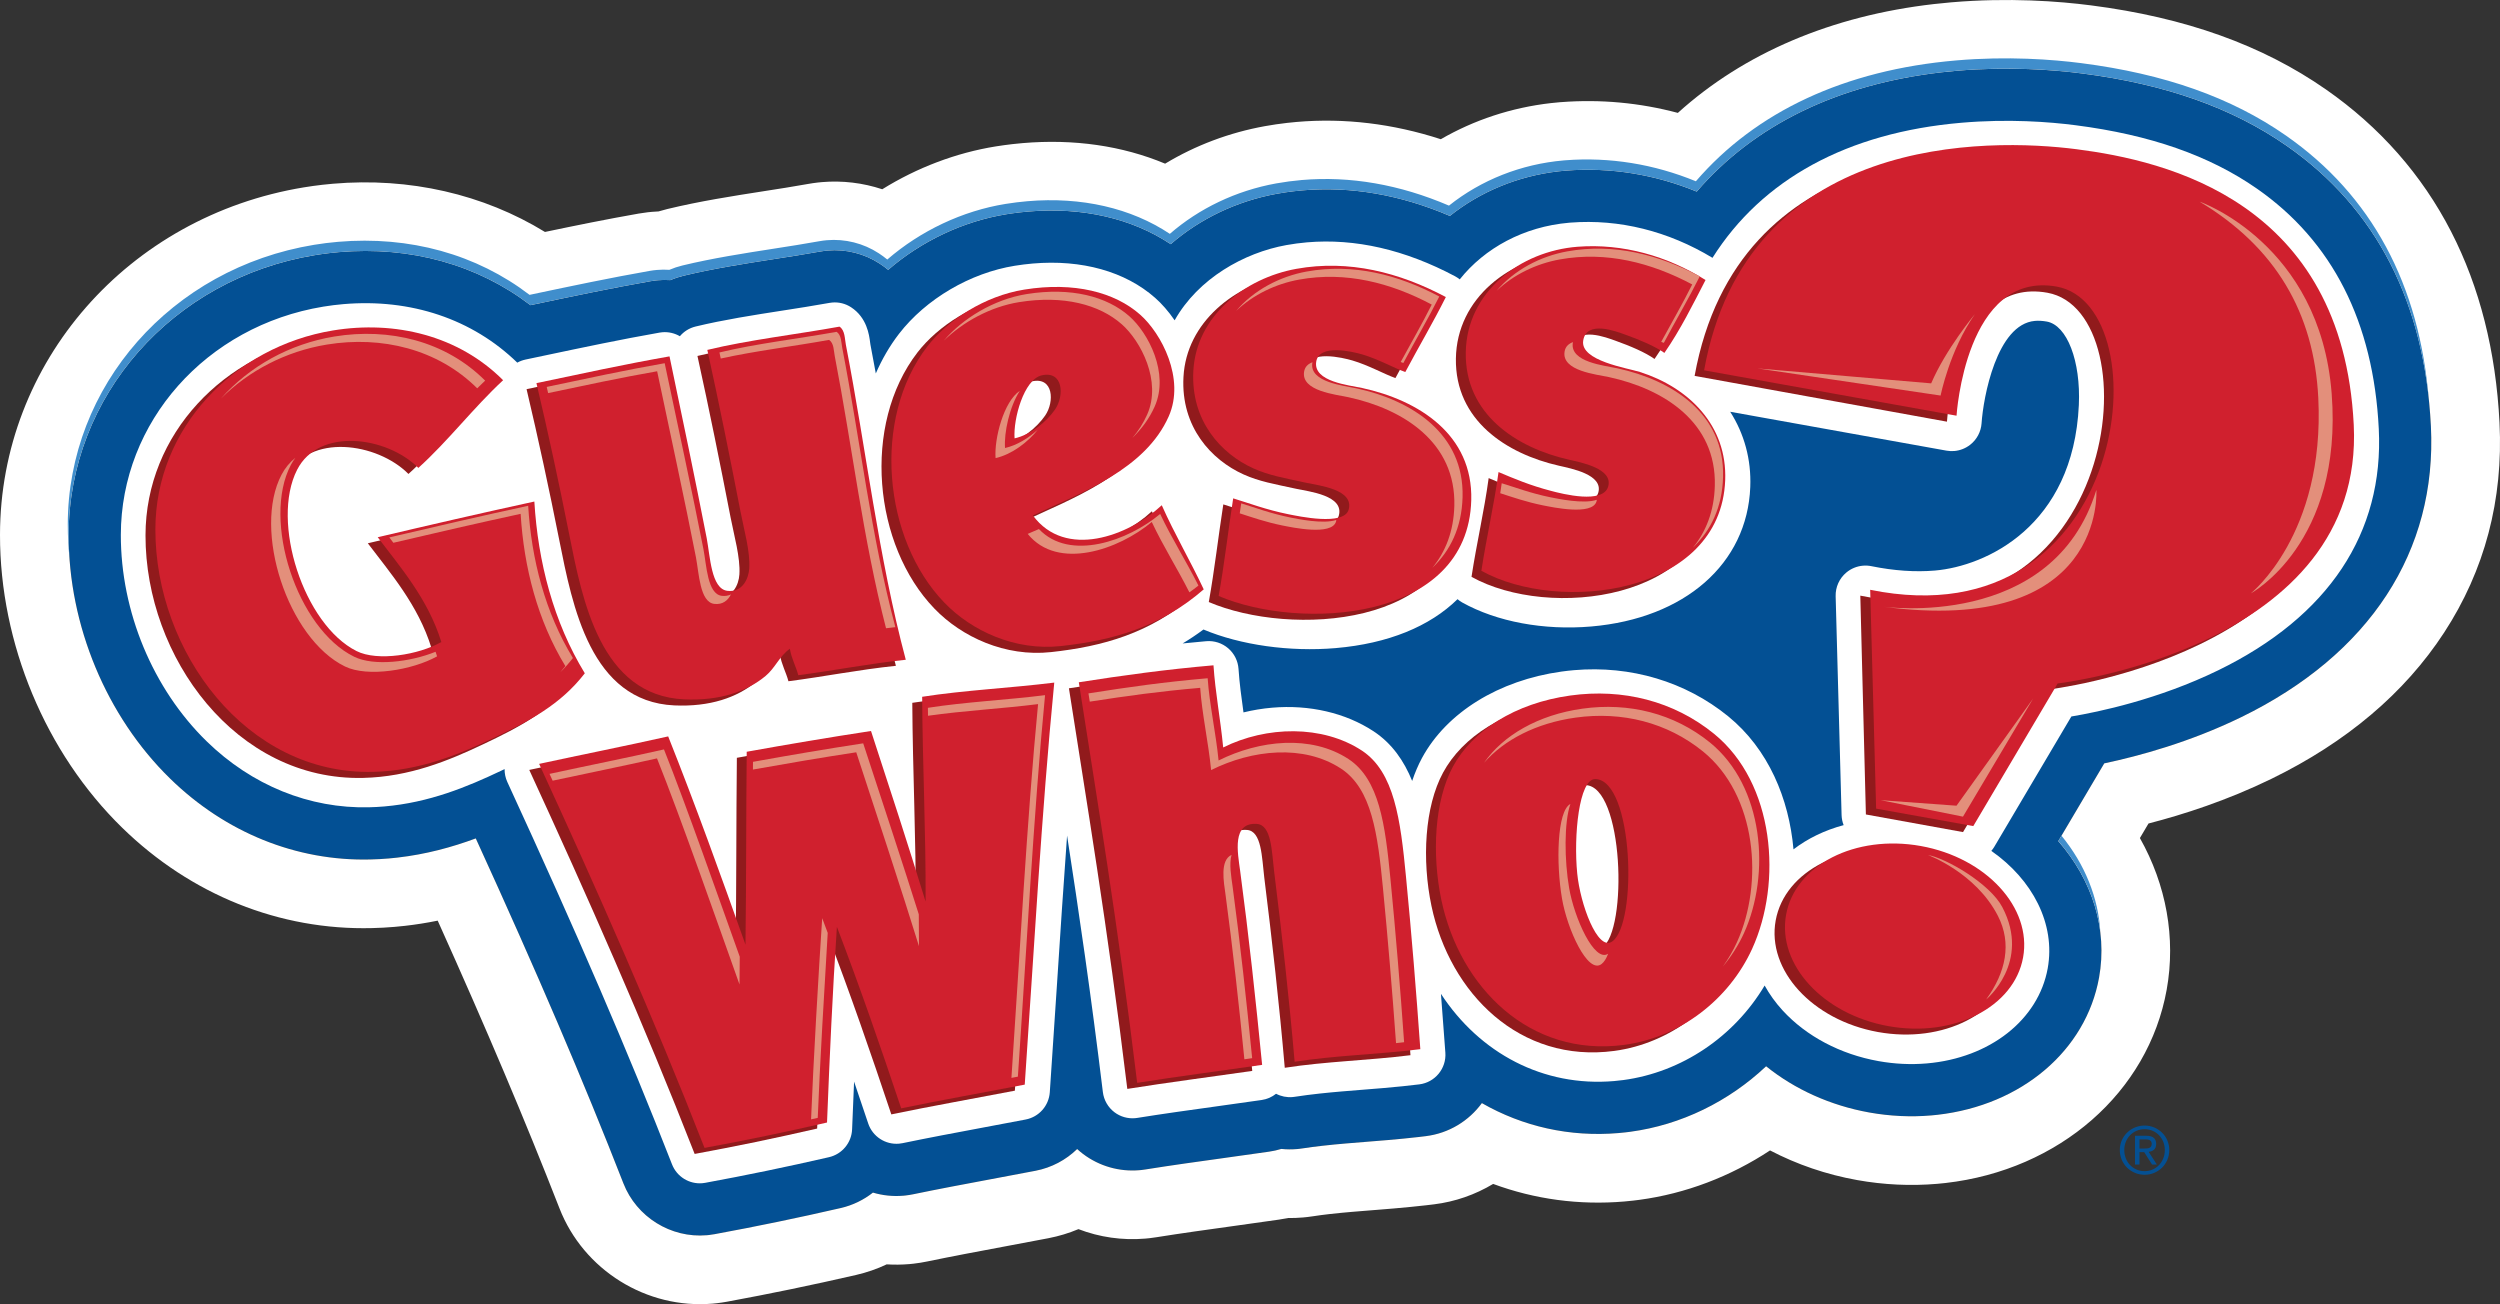 <?xml version="1.0" encoding="utf-8"?>
<!-- Generator: Adobe Illustrator 16.0.0, SVG Export Plug-In . SVG Version: 6.00 Build 0)  -->
<!DOCTYPE svg PUBLIC "-//W3C//DTD SVG 1.1//EN" "http://www.w3.org/Graphics/SVG/1.1/DTD/svg11.dtd">
<svg version="1.1" id="Layer_1" xmlns="http://www.w3.org/2000/svg" xmlns:xlink="http://www.w3.org/1999/xlink" x="0px" y="0px"
	 width="1000px" height="521.669px" viewBox="0 0 1000 521.669" enable-background="new 0 0 1000 521.669" xml:space="preserve">
<rect x="0" y="0" width="1000" height="521.669" fill="#333333" stroke="none"/>
<g>
	<path fill-rule="evenodd" clip-rule="evenodd" fill="#035094" d="M282.723,494.085c-14.393,1.237-28.117-7.301-33.361-20.764
		c-15.996-40.99-34.398-84.005-59.047-137.962c-10.447,3.865-21.896,6.913-34.835,8.023c-2.41,0.209-4.868,0.344-7.311,0.399
		c-29.511,0.747-57.976-10.737-80.104-32.34c-25.465-24.854-40.64-61.298-40.601-97.494c0.05-55.446,41.478-102.507,98.51-111.901
		c3.161-0.517,6.377-0.919,9.559-1.193c28.722-2.471,55.493,5.02,76.65,21.214l1.62-0.343c15.096-3.189,30.692-6.486,46.441-9.249
		c0.962-0.168,1.924-0.292,2.885-0.376c1.662-0.143,3.33-0.156,4.973-0.05c1.683-0.719,3.426-1.299,5.235-1.736
		c11.994-2.901,24.441-4.837,36.474-6.712c6.097-0.948,12.402-1.93,18.27-2.988c0.953-0.178,1.988-0.317,3.023-0.407
		c7.273-0.626,14.646,1.233,20.759,5.226c1.196,0.779,2.329,1.619,3.402,2.506c13.266-11.47,30.058-19.476,47.385-22.259
		c2.892-0.461,5.808-0.823,8.657-1.067c21.651-1.862,41.524,2.747,56.984,13.053c11.638-10.118,26.437-17.267,42.545-20.177
		c3.381-0.605,6.806-1.063,10.191-1.35c19.411-1.67,39.176,1.772,58.924,10.234c12.781-10.208,28.817-16.613,45.931-18.086
		l0.633-0.051c17.711-1.359,35.441,1.524,52.186,8.402c24.062-27.915,59.647-44.521,104.086-48.336
		c20.68-1.778,38.685-0.389,50.132,1.088c33.227,4.279,59.98,13.745,81.785,28.943c35.781,24.934,55.185,62.668,57.668,112.149
		c2.498,49.984-24.464,91.319-75.926,116.404c-20.437,9.957-40.717,15.495-54.73,18.453l-18.397,31.106
		c13.657,15.597,19.788,35.283,16.324,54.551c-5.401,30.019-32.379,52.184-67.122,55.172c-8.204,0.704-16.565,0.302-24.849-1.184
		c-15.46-2.779-29.726-9.224-41.222-18.479c-14.955,14.108-34.027,23.482-54.352,26.203c-1.596,0.216-3.139,0.385-4.68,0.516
		c-19.514,1.676-38.334-2.624-54.661-11.985c-5.169,7.087-13.141,12.072-22.489,13.229c-4.521,0.559-9.355,1.056-15.194,1.56
		c-2.658,0.229-5.299,0.434-7.928,0.645l-0.704,0.056c-2.717,0.217-5.387,0.43-8.052,0.656c-4.846,0.417-11.203,1.016-17.403,1.975
		c-0.756,0.118-1.482,0.203-2.213,0.267c-2.083,0.179-4.175,0.16-6.233-0.056c-1.596,0.485-3.227,0.851-4.886,1.091
		c-5.805,0.843-11.647,1.654-17.478,2.463l-0.418,0.061c-10.479,1.453-21.307,2.955-31.594,4.595
		c-0.838,0.135-1.601,0.229-2.367,0.293c-8.076,0.694-16.083-1.613-22.559-6.487c-0.825-0.622-1.614-1.279-2.37-1.973
		c-4.474,4.354-10.203,7.45-16.655,8.691c-5.829,1.121-11.657,2.215-17.453,3.298c-11.044,2.07-21.375,4.006-31.502,6.106
		c-1.29,0.267-2.589,0.456-3.863,0.564c-4.227,0.365-8.354-0.088-12.213-1.238c-3.71,2.926-8.082,5.073-12.896,6.182
		c-16.853,3.883-33.824,7.4-50.438,10.45C284.785,493.857,283.75,493.996,282.723,494.085"/>
	<path fill="#FFFFFF" d="M132.074,101.202c1.154-0.133,2.31-0.249,3.458-0.349c28.722-2.467,55.493,5.021,76.65,21.215l1.622-0.342
		c15.093-3.189,30.693-6.484,46.438-9.25c0.656-0.113,1.31-0.208,1.962-0.285c0.307-0.035,0.614-0.063,0.92-0.09
		c1.664-0.144,3.329-0.158,4.975-0.053c1.683-0.716,3.426-1.295,5.235-1.732c11.994-2.902,24.441-4.838,36.474-6.717
		c6.097-0.945,12.402-1.928,18.27-2.989c0.671-0.124,1.38-0.229,2.102-0.311c0.306-0.038,0.613-0.066,0.919-0.094
		c7.278-0.625,14.648,1.232,20.761,5.228c1.198,0.779,2.329,1.616,3.402,2.506c13.266-11.472,30.061-19.475,47.385-22.259
		c1.813-0.29,3.634-0.54,5.444-0.746c1.078-0.124,2.149-0.231,3.213-0.322c21.651-1.862,41.524,2.744,56.984,13.053
		c11.641-10.12,26.437-17.267,42.545-20.176c2.353-0.424,4.725-0.772,7.09-1.043c1.038-0.119,2.073-0.222,3.102-0.31
		c19.411-1.668,39.176,1.771,58.924,10.234c12.162-9.713,27.276-15.986,43.463-17.838c0.819-0.091,1.644-0.173,2.468-0.244
		l0.635-0.055c17.709-1.359,35.441,1.525,52.182,8.404c22.96-26.635,56.41-42.974,98.03-47.73c2.001-0.229,4.02-0.432,6.06-0.608
		c20.681-1.775,38.683-0.387,50.13,1.09c33.226,4.28,59.983,13.745,81.785,28.943c35.781,24.934,55.185,62.666,57.668,112.15
		c2.501,49.982-24.461,91.318-75.924,116.404c-20.438,9.957-40.719,15.496-54.735,18.454l-18.395,31.105
		c13.657,15.597,19.788,35.28,16.324,54.549c-5.268,29.276-31.062,51.085-64.563,54.915c-0.849,0.098-1.699,0.182-2.561,0.256
		c-8.202,0.709-16.563,0.305-24.85-1.183c-15.454-2.778-29.721-9.221-41.221-18.479c-14.95,14.109-34.025,23.481-54.348,26.205
		c-0.645,0.087-1.282,0.166-1.911,0.236c-0.93,0.105-1.849,0.199-2.769,0.276c-19.516,1.676-38.333-2.619-54.663-11.982
		c-5.169,7.085-13.143,12.073-22.489,13.227c-0.962,0.118-1.938,0.236-2.938,0.35c-3.687,0.422-7.658,0.814-12.257,1.209
		c-2.656,0.23-5.299,0.437-7.928,0.646l-0.704,0.058c-2.717,0.217-5.387,0.427-8.05,0.656c-2.826,0.24-6.168,0.548-9.689,0.952
		c-2.521,0.286-5.13,0.623-7.716,1.022c-0.424,0.066-0.838,0.121-1.249,0.17c-0.321,0.037-0.643,0.068-0.961,0.095
		c-2.086,0.181-4.18,0.16-6.236-0.056c-1.596,0.484-3.227,0.854-4.886,1.091c-5.805,0.842-11.647,1.655-17.478,2.462l-0.418,0.061
		c-10.479,1.453-21.305,2.955-31.594,4.6c-0.514,0.081-0.998,0.148-1.475,0.201c-0.301,0.035-0.598,0.064-0.892,0.09
		c-8.076,0.693-16.083-1.61-22.559-6.486c-0.825-0.622-1.611-1.283-2.368-1.975c-4.477,4.353-10.205,7.45-16.657,8.692
		c-5.832,1.123-11.657,2.214-17.451,3.298c-11.046,2.067-21.378,4.006-31.505,6.105c-0.988,0.201-1.978,0.362-2.96,0.474
		c-0.302,0.034-0.606,0.064-0.905,0.093c-4.222,0.362-8.354-0.091-12.21-1.239c-3.712,2.925-8.082,5.071-12.896,6.182
		c-16.853,3.88-33.827,7.398-50.438,10.447c-0.762,0.141-1.506,0.251-2.244,0.334c-0.295,0.035-0.589,0.065-0.882,0.088
		c-14.393,1.238-28.117-7.3-33.361-20.761c-15.996-40.99-34.398-84.008-59.047-137.966c-9.515,3.522-19.86,6.363-31.403,7.683
		c-1.133,0.13-2.276,0.245-3.432,0.346c-2.408,0.205-4.868,0.34-7.311,0.396c-29.511,0.749-57.976-10.735-80.104-32.34
		c-25.465-24.852-40.64-61.296-40.601-97.49c0.05-55.447,41.48-102.511,98.507-111.903
		C127.992,101.717,130.035,101.436,132.074,101.202 M128.956,73.914c-2.478,0.285-4.978,0.63-7.428,1.033
		C51.163,86.534,0.062,144.981,0,213.925c-0.046,43.45,18.226,87.253,48.884,117.176c27.47,26.814,62.966,41.068,99.953,40.136
		c2.981-0.068,6.006-0.231,8.986-0.487c1.401-0.121,2.813-0.26,4.206-0.421c4.367-0.497,8.707-1.188,13.05-2.072
		c19.65,43.652,34.949,79.824,48.7,115.052c9.625,24.722,34.836,40.413,61.296,38.144c0.582-0.053,1.113-0.105,1.648-0.169
		c1.344-0.152,2.705-0.354,4.051-0.598c17.011-3.124,34.386-6.725,51.675-10.706c4.266-0.985,8.354-2.399,12.236-4.237
		c3.004,0.189,6.032,0.154,9.068-0.105c0.538-0.047,1.101-0.103,1.664-0.168c1.796-0.203,3.616-0.496,5.405-0.867
		c10.158-2.104,20.748-4.088,30.993-6.005c5.836-1.091,11.709-2.191,17.584-3.321c4.138-0.798,8.146-2.015,11.979-3.623
		c8.432,3.242,17.537,4.563,26.689,3.789c0.579-0.047,1.156-0.105,1.744-0.171c0.885-0.103,1.767-0.221,2.692-0.371
		c9.926-1.583,20.532-3.056,30.792-4.48l0.236-0.03l0.067-0.013l0.065-0.007l0.363-0.053c5.31-0.734,11.472-1.594,17.563-2.476
		c1.199-0.171,2.402-0.385,3.604-0.632c1.988,0.023,3.98-0.051,5.958-0.222c0.536-0.047,1.119-0.104,1.704-0.171
		c0.797-0.092,1.598-0.2,2.378-0.32c1.985-0.31,4.203-0.602,6.586-0.875c3.38-0.385,6.542-0.669,8.921-0.875
		c2.35-0.2,4.72-0.387,7.121-0.58l0.759-0.061l0.698-0.055l1.498-0.118c2.196-0.174,4.401-0.35,6.619-0.542
		c4.795-0.411,9.057-0.833,13.015-1.285c1.081-0.124,2.139-0.251,3.182-0.38c8.418-1.04,16.463-3.861,23.627-8.159
		c16.629,6.154,34.472,8.569,52.507,7.023c1.229-0.104,2.382-0.223,3.543-0.354c0.813-0.093,1.638-0.196,2.473-0.309
		c18.444-2.471,36.426-9.331,52.226-19.761c10.766,5.622,22.523,9.643,34.805,11.85c10.679,1.917,21.464,2.425,32.063,1.514
		c1.101-0.095,2.219-0.205,3.322-0.332c45.534-5.207,81.088-36.286,88.476-77.337c3.714-20.672-0.167-41.943-10.717-60.646
		l3.438-5.815c13.981-3.601,31.438-9.227,49.083-17.824c30.144-14.691,53.412-34.392,69.173-58.55
		c16.239-24.899,23.692-53.133,22.152-83.917c-1.433-28.554-7.944-54.28-19.354-76.465c-11.681-22.721-28.52-41.847-50.041-56.843
		c-25.507-17.783-56.252-28.792-93.979-33.651c-12.78-1.651-32.871-3.2-55.992-1.214c-2.28,0.198-4.577,0.427-6.824,0.683
		c-40.995,4.688-76.037,19.636-102.477,43.537c-15.28-4.069-30.927-5.514-46.718-4.303l-0.116,0.005l-0.113,0.01l-0.635,0.055
		c-1.102,0.095-2.181,0.203-3.255,0.324c-15.708,1.797-30.653,6.73-43.978,14.44c-19.205-6.231-38.538-8.557-57.643-6.913
		c-1.268,0.108-2.576,0.239-3.869,0.387c-2.929,0.334-5.896,0.771-8.821,1.296c-14.289,2.583-27.822,7.69-39.942,15.006
		c-17.119-7.158-36.518-9.982-57.089-8.213c-1.291,0.111-2.636,0.245-3.983,0.397c-2.177,0.25-4.411,0.558-6.639,0.91
		c-15.883,2.553-31.514,8.497-45.436,17.146c-7.735-2.561-15.979-3.563-24.154-2.857c-0.565,0.048-1.125,0.106-1.68,0.169
		c-1.322,0.15-2.631,0.344-3.895,0.573c-5.636,1.02-11.975,2.004-17.572,2.874l-0.166,0.026
		c-12.539,1.955-25.507,3.978-38.555,7.135c-1.161,0.279-2.317,0.595-3.468,0.947c-0.882,0.038-1.762,0.093-2.634,0.167
		c-0.571,0.049-1.129,0.108-1.688,0.171c-1.2,0.136-2.415,0.313-3.602,0.521c-12.75,2.239-25.278,4.788-37.504,7.351
		c-24.619-15.104-54.251-21.914-84.799-19.288C131.776,73.611,130.356,73.752,128.956,73.914"/>
	<path fill-rule="evenodd" clip-rule="evenodd" fill="#408ECC" d="M125.973,102.049c3.161-0.52,6.376-0.919,9.557-1.196
		c28.724-2.467,55.498,5.02,76.653,21.218l1.621-0.346c15.096-3.189,30.692-6.484,46.441-9.246c0.962-0.171,1.92-0.294,2.882-0.379
		c1.661-0.143,3.328-0.155,4.974-0.047c1.681-0.719,3.428-1.302,5.234-1.735c11.995-2.902,24.442-4.839,36.477-6.717
		c6.094-0.945,12.402-1.928,18.27-2.989c0.953-0.177,1.986-0.316,3.021-0.403c7.276-0.626,14.648,1.23,20.761,5.225
		c1.196,0.781,2.325,1.618,3.403,2.505c13.266-11.47,30.058-19.474,47.383-22.258c2.893-0.46,5.808-0.823,8.656-1.069
		c21.654-1.862,41.525,2.747,56.988,13.055c11.638-10.122,26.435-17.267,42.542-20.179c3.385-0.606,6.808-1.061,10.192-1.352
		c19.413-1.666,39.176,1.773,58.926,10.238c12.778-10.208,28.814-16.616,45.931-18.084l0.633-0.056
		c17.71-1.355,35.441,1.527,52.184,8.405c24.063-27.915,59.65-44.521,104.088-48.335c20.68-1.779,38.682-0.393,50.129,1.086
		c33.228,4.277,59.985,13.746,81.791,28.944c33.249,23.168,52.333,57.406,56.862,101.839
		c-3.753-46.436-22.952-82.089-57.219-105.968c-21.802-15.199-48.561-24.667-81.793-28.942c-11.446-1.478-29.446-2.865-50.124-1.089
		c-44.44,3.82-80.026,20.424-104.088,48.337c-16.745-6.876-34.475-9.766-52.184-8.401l-0.634,0.053
		c-17.111,1.47-33.153,7.878-45.937,18.086c-19.742-8.461-39.505-11.904-58.923-10.237c-3.382,0.293-6.808,0.746-10.188,1.352
		c-16.111,2.912-30.904,10.058-42.544,20.179c-15.46-10.308-35.333-14.912-56.988-13.055c-2.852,0.245-5.765,0.606-8.652,1.068
		c-17.33,2.782-34.127,10.791-47.384,22.258c-1.08-0.887-2.208-1.724-3.408-2.505c-6.113-3.996-13.482-5.852-20.756-5.225
		c-1.033,0.087-2.073,0.227-3.029,0.403c-5.865,1.062-12.165,2.042-18.265,2.992c-12.036,1.873-24.482,3.811-36.474,6.712
		c-1.81,0.435-3.555,1.02-5.235,1.736c-1.644-0.11-3.31-0.095-4.979,0.05c-0.955,0.083-1.914,0.205-2.878,0.374
		c-15.744,2.765-31.343,6.062-46.44,9.249l-1.622,0.345c-21.162-16.197-47.929-23.684-76.65-21.213
		c-3.182,0.273-6.398,0.674-9.563,1.196c-57.028,9.386-98.458,56.449-98.506,111.899c-0.008,4.777,0.269,9.555,0.783,14.314
		c-0.261-3.39-0.438-6.79-0.427-10.188C27.513,158.505,68.943,111.441,125.973,102.049"/>
	<path fill-rule="evenodd" clip-rule="evenodd" fill="#408ECC" d="M840.138,372.908c-0.756-13.773-6.193-27.2-15.542-38.625
		l-1.275,2.162C832.691,347.158,838.523,359.801,840.138,372.908"/>
	<path fill-rule="evenodd" clip-rule="evenodd" fill="#035094" d="M902.77,75.458c-18.98-13.229-42.701-21.524-72.526-25.362
		c-10.432-1.349-26.824-2.615-45.673-0.995c-45.736,3.929-79.815,22.718-99.573,54.033c-17.717-10.709-37.307-15.589-56.772-14.09
		l-0.555,0.045c-18.173,1.562-33.826,10.166-43.775,22.666c-0.563-0.459-1.177-0.875-1.845-1.231
		c-20.064-10.668-39.998-15.241-59.237-13.586c-2.755,0.237-5.533,0.609-8.263,1.098c-16.994,3.074-35.289,13.387-44.692,30.089
		c-2.455-3.579-5.147-6.645-7.809-8.986c-11.934-10.537-29.321-15.412-48.956-13.727c-2.34,0.204-4.743,0.5-7.129,0.885
		c-17.845,2.862-35.607,13.295-46.363,27.233c-3.727,4.835-6.805,10.176-9.278,15.848c-0.689-3.848-1.411-7.685-2.146-11.503
		c-0.053-0.282-0.083-0.59-0.131-0.907c-0.369-2.965-1.259-9.91-7.609-14.061c-2.236-1.465-4.898-2.126-7.545-1.897
		c-0.372,0.029-0.741,0.08-1.095,0.145c-6.109,1.104-12.545,2.104-18.768,3.076c-11.623,1.807-23.635,3.679-34.786,6.376
		c-2.553,0.617-4.717,2.015-6.292,3.885c-2.079-1.208-4.517-1.807-7.038-1.591c-0.351,0.033-0.706,0.078-1.062,0.138
		c-15.393,2.704-30.819,5.962-45.733,9.115l-7.88,1.661c-1.169,0.246-2.294,0.669-3.326,1.241
		c-17.899-17.41-42.553-25.726-69.593-23.401c-2.639,0.227-5.313,0.561-7.957,0.995c-46.909,7.722-80.985,46.135-81.025,91.324
		c-0.031,30.677,12.795,61.53,34.305,82.528c18.069,17.637,41.174,27.013,65.028,26.408c1.994-0.045,4.016-0.156,6.023-0.327h0.003
		c17.984-1.546,33.137-7.798,46.818-14.312c0.442-0.212,0.882-0.42,1.325-0.635c-0.023,1.752,0.342,3.514,1.087,5.144
		c28.064,60.941,48.381,108.112,65.882,152.959c1.938,4.962,6.911,7.993,12.125,7.545c0.379-0.031,0.76-0.082,1.142-0.155
		c16.284-2.987,32.945-6.441,49.524-10.256c5.247-1.211,9.029-5.78,9.244-11.152c0.246-6.092,0.504-12.475,0.791-19.082
		c2.025,5.921,3.906,11.535,5.645,16.729c1.767,5.277,6.903,8.569,12.325,8.102c0.467-0.037,0.939-0.108,1.412-0.205
		c10.361-2.149,20.823-4.109,31.908-6.188c5.76-1.074,11.551-2.156,17.348-3.276c5.31-1.021,9.271-5.486,9.647-10.885
		c1.005-14.549,1.958-29.094,2.907-43.642c1.264-19.438,2.554-39.205,4.008-59.039c4.695,30.342,9.636,63.997,14.314,102.586
		c0.39,3.216,2.069,6.139,4.662,8.094c2.351,1.774,5.283,2.606,8.201,2.356c0.289-0.026,0.571-0.061,0.861-0.105
		c10.432-1.67,21.401-3.191,32.007-4.663c5.931-0.825,11.872-1.649,17.791-2.506c2.186-0.315,4.143-1.206,5.755-2.496
		c2.007,1.054,4.287,1.519,6.563,1.324c0.269-0.023,0.537-0.058,0.802-0.095c6.82-1.056,13.639-1.703,18.815-2.148
		c2.722-0.234,5.447-0.447,8.181-0.667c2.818-0.226,5.651-0.448,8.498-0.689c5.566-0.48,10.153-0.948,14.425-1.48
		c6.3-0.776,10.889-6.351,10.438-12.679c-0.561-7.949-1.153-15.789-1.765-23.532c15.525,23.756,40.952,37.316,69.239,34.889h0.008
		c1.223-0.105,2.447-0.236,3.699-0.404c23.378-3.132,44.36-17.362,56.533-37.81c1.938,3.496,4.333,6.855,7.207,9.979
		c9.482,10.322,23.083,17.512,38.294,20.244c6.479,1.171,12.998,1.48,19.374,0.93c25.218-2.164,44.655-17.458,48.361-38.058
		c3.199-17.792-6.127-35.507-22.562-46.948c0.424-0.501,0.82-1.028,1.164-1.604l30.852-52.16
		c10.885-1.822,34.855-6.828,58.749-18.476c44.105-21.492,66.31-54.89,64.221-96.584C949.379,128.83,932.976,96.509,902.77,75.458
		 M831.537,162.02c-2.242,48.539-37.232,64.452-57.549,66.197c-0.005,0.002-0.01,0.002-0.01,0.002
		c-7.846,0.672-16.393,0.084-25.418-1.748c-1.127-0.23-2.268-0.293-3.398-0.196c-2.415,0.208-4.748,1.156-6.642,2.752
		c-2.788,2.336-4.358,5.822-4.261,9.457l2.375,87.529c0.041,1.419,0.324,2.78,0.819,4.039c-7.604,2.044-14.407,5.353-20.056,9.689
		c-1.785-20.25-9.992-40.08-26.159-53.25c-17.036-13.835-38.922-20.379-61.627-18.427c-1.666,0.145-3.326,0.329-4.998,0.565
		c-25.131,3.481-45.989,16.4-55.808,34.554c-1.519,2.808-2.83,5.896-3.938,9.196c-3.258-8.021-8.056-15.008-15.48-19.892
		c-11.222-7.351-25.628-10.694-40.562-9.41c-3.847,0.329-7.68,0.965-11.435,1.884c-0.002-0.024-0.005-0.05-0.008-0.075
		c-0.822-5.975-1.602-11.625-1.975-17.313c-0.214-3.198-1.705-6.179-4.136-8.265c-2.43-2.083-5.593-3.105-8.785-2.829h-0.008
		c-3.194,0.278-6.332,0.578-9.429,0.899c2.795-1.666,5.577-3.518,8.338-5.573c14.822,6.232,34.542,9.009,52.905,7.433
		c21.004-1.804,37.633-8.675,48.718-19.566c0.572,0.482,1.173,0.925,1.837,1.299c13.87,7.746,32.696,11.251,51.64,9.625
		c37.45-3.219,62.423-25.111,63.619-55.768c0.442-11.085-2.423-21.346-8.029-30.124l86.536,15.557
		c1.041,0.188,2.086,0.23,3.122,0.145c2.288-0.2,4.492-1.056,6.335-2.502c2.685-2.091,4.336-5.235,4.561-8.625
		c0.671-10.198,6.027-39.606,21.344-40.922c1.445-0.126,3.05-0.031,4.752,0.271C826.836,130.089,832.345,144.444,831.537,162.02"/>
	<path fill-rule="evenodd" clip-rule="evenodd" fill="#911A1C" d="M417.755,275.451c-5.215,53.531-8.073,107.17-11.808,160.816
		c-16.71,3.216-33.421,6.171-49.418,9.492c-8.149-24.361-16.53-48.615-25.715-72.597c-1.729,26.052-2.918,52.184-3.953,78.26
		c-16.431,3.785-32.76,7.171-48.997,10.153c-20.277-51.942-42.797-102.872-66.158-153.604c17.053-3.697,34.562-7.163,51.612-10.992
		c10.982,27.565,21.004,55.42,30.936,83.3c0.332-25.724,0.224-51.423,0.49-77.156c16.375-2.937,32.86-5.744,49.708-8.311
		c7.432,22.722,14.838,45.413,21.846,68.247c0.131-27.326-1.222-54.593-1.38-81.928C381.675,278.5,400.554,277.616,417.755,275.451"
		/>
	<path fill-rule="evenodd" clip-rule="evenodd" fill="#911A1C" d="M481.448,268.541c0.714,10.854,2.73,21.138,3.875,32.86
		c17.296-8.609,39.69-9.092,55.463,1.244c13.019,8.566,15.46,27.613,17.651,50.399c2.226,22.929,4.117,46,5.748,69.04
		c-17.423,2.156-33.604,2.453-50.281,5.032c-2.193-25.511-5.066-50.945-8.223-76.324c-0.95-7.812-0.984-18.44-6.926-18.817
		c-10.024-0.664-7.64,11.483-6.637,18.813c3.44,25.738,6.242,51.698,8.781,77.58c-16.74,2.425-33.69,4.591-49.977,7.197
		c-7.874-65.008-16.594-116.719-23.352-160.242C445.084,272.591,462.558,270.173,481.448,268.541"/>
	<path fill-rule="evenodd" clip-rule="evenodd" fill="#911A1C" d="M624.191,280.62c20.958-2.91,41.306,2.191,57.466,15.312
		c24.28,19.775,27.401,59.371,15.246,86.024c-9.21,20.142-28.646,35.392-51.222,38.415c-37.611,5.015-65.71-22.829-73.104-58.044
		c-3.84-18.361-2.739-39.621,4.657-53.29C584.98,294.712,602.014,283.696,624.191,280.62 M626.942,351.861
		c1.201,12.179,8.067,31.037,13.897,27.212c10.338-6.77,8.682-64.868-6.726-65.026C627.686,314,625.439,336.645,626.942,351.861"/>
	<path fill="#911A1C" d="M818.088,275.291l-32.139,57.976l-39.049-5.897l-4.823-87.43c104.887,18.272,113.84-116.878,71.228-123.314
		c-36.663-5.534-38.644,52.731-38.644,52.731l-101.437-15.317c14.378-95.239,111.099-96.134,146.422-92.576
		c36.026,3.616,106.942,17.843,113.925,107.056C940.552,257.737,818.088,275.291,818.088,275.291 M765.172,341.814
		c-26.297-3.972-50.065,9.011-53.081,29.003c-3.024,19.989,15.851,39.407,42.152,43.385c26.296,3.971,50.067-9.011,53.095-29.001
		C810.352,365.209,791.477,345.789,765.172,341.814"/>
	<path fill-rule="evenodd" clip-rule="evenodd" fill="#911A1C" d="M197.294,154.499c-12.058,11.201-21.858,24.193-33.911,35.085
		c-12.563-12.631-39.781-16.373-48.501,0.766c-10.615,20.833,2.636,61.866,23.781,72.493c8.388,4.237,24.871,1.517,33.925-3.619
		c-5.297-17.274-16.683-30.264-25.461-41.913c20.838-4.915,41.708-9.727,62.655-14.274c1.473,24.181,7.654,48.146,20.192,68.694
		c-9.744,12.634-22.314,19.146-36.636,25.938c-13.769,6.556-29.521,13.065-48.004,13.492c-50.841,1.292-87.182-48.228-87.129-96.998
		c0.036-40.725,31.696-73.09,71.029-79.569C154.08,130.522,179.464,136.643,197.294,154.499"/>
	<path fill-rule="evenodd" clip-rule="evenodd" fill="#911A1C" d="M409.203,208.596c12.976,17.591,38.165,8.328,51.555-4.079
		c5.18,11.67,11.402,22.17,16.78,33.647c-17.434,15.165-36.392,20.416-57.119,22.678c-18.309,2.007-35.744-6.052-46.66-17.408
		c-24.389-25.284-29.076-73.5-6.775-102.445c8.165-10.583,22.929-20.192,38.803-22.738c19.979-3.211,36.171,1.059,46.3,10.002
		c8.53,7.503,18.117,25.688,11.456,40.703C454.194,190.052,429.187,199.273,409.203,208.596 M418.054,166.231
		c3.804-5.489,3.364-15.679-5.351-13.669c-7.084,1.662-11.404,17.411-10.822,25.202
		C408.442,176.273,414.742,171.043,418.054,166.231"/>
	<path fill-rule="evenodd" clip-rule="evenodd" fill="#911A1C" d="M574.387,121.231c-5.004,10.011-10.738,19.702-16.219,29.998
		c-4.559-1.618-10.658-5.101-17.21-7.037c-3.943-1.146-17.308-4.359-18.426,2.913c-1.238,8.001,13.187,9.374,18.354,10.505
		c22.649,4.931,44.383,18.618,43.661,44.878c-1.319,48.795-68.567,52.244-101.033,38.326c2.286-12.718,3.813-26.246,5.804-39.058
		c6.334,1.925,13.106,4.53,22.055,6.348c4.113,0.803,22.202,4.75,24.124-1.776c2.357-8.158-11.987-9.716-16.979-10.801
		c-8.996-1.954-14.799-2.923-21.083-5.749c-12.902-5.805-25.125-18.983-24.048-38.966c1.153-21.982,20.614-37.139,41.217-40.86
		C535.633,106.162,555.863,111.39,574.387,121.231"/>
	<path fill-rule="evenodd" clip-rule="evenodd" fill="#911A1C" d="M678.267,114.423c-4.986,9.658-10.038,19.89-16.453,29.166
		c-3.688-2.626-9.588-5.146-15.83-7.377c-3.141-1.091-15.356-5.947-16.648,2.458c-1.263,8.104,17.682,10.954,22.675,12.542
		c19.437,6.173,34.986,21.288,34.117,43.323c-1.789,45.803-66.559,53.482-97.524,36.201c2.06-13.508,5.032-26.045,6.861-39.498
		c6.154,2.599,12.493,5.312,21.002,7.537c4.573,1.22,20.883,5.365,22.863-1.772c2.007-7.193-10.916-9.61-15.749-10.719
		c-21.079-4.78-41.599-18.205-41.225-42.863c0.362-24.291,21.856-40.535,44.727-42.305
		C645.16,99.722,663.045,104.85,678.267,114.423"/>
	<path fill-rule="evenodd" clip-rule="evenodd" fill="#911A1C" d="M331.849,133.069c2.217,1.455,2.091,4.875,2.551,7.248
		c8.112,41.832,12.963,84.707,23.959,126.006c-14.895,1.554-28.568,4.311-42.985,6.173c-0.974-3.668-2.725-6.577-3.386-10.579
		c-4.199,2.999-5.855,7.695-9.703,10.885c-7.464,6.208-18.325,9.999-32.561,9.361c-33.455-1.54-40.737-39.615-46.037-66.222
		c-3.958-19.958-8.341-40.291-13.06-60.274c17.711-3.722,35.378-7.57,53.229-10.698c5.088,24.228,10.162,48.53,14.878,72.737
		c1.39,7.24,1.762,20.195,8.221,21.038c6.042,0.764,8.554-4.825,8.8-8.977c0.427-6.767-2.133-15.542-3.508-22.725
		c-4.185-21.601-8.542-43.171-13.271-64.661C295.569,138.369,314.342,136.238,331.849,133.069"/>
	<path fill-rule="evenodd" clip-rule="evenodd" fill="#FFFFFF" d="M902.77,75.458c-18.98-13.229-42.701-21.524-72.526-25.362
		c-10.432-1.349-26.824-2.615-45.673-0.995c-45.736,3.929-79.815,22.718-99.573,54.033c-17.717-10.709-37.307-15.589-56.772-14.09
		l-0.555,0.045c-18.173,1.562-33.826,10.166-43.775,22.666c-0.563-0.459-1.177-0.875-1.845-1.231
		c-20.064-10.668-39.998-15.241-59.237-13.586c-2.755,0.237-5.533,0.609-8.263,1.098c-16.994,3.074-35.289,13.387-44.692,30.089
		c-2.455-3.579-5.147-6.645-7.809-8.986c-11.934-10.537-29.321-15.412-48.956-13.727c-2.34,0.204-4.743,0.5-7.129,0.885
		c-17.845,2.862-35.607,13.295-46.363,27.233c-3.727,4.835-6.805,10.176-9.278,15.848c-0.689-3.848-1.411-7.685-2.146-11.503
		c-0.053-0.282-0.083-0.59-0.131-0.907c-0.369-2.965-1.259-9.91-7.609-14.061c-2.236-1.465-4.898-2.126-7.545-1.897
		c-0.372,0.029-0.741,0.08-1.095,0.145c-6.109,1.104-12.545,2.104-18.768,3.076c-11.623,1.807-23.635,3.679-34.786,6.376
		c-2.553,0.617-4.717,2.015-6.292,3.885c-2.079-1.208-4.517-1.807-7.038-1.591c-0.351,0.033-0.706,0.078-1.062,0.138
		c-15.393,2.704-30.819,5.962-45.733,9.115l-7.88,1.661c-1.169,0.246-2.294,0.669-3.326,1.241
		c-17.899-17.41-42.553-25.726-69.593-23.401c-2.639,0.227-5.313,0.561-7.957,0.995c-46.909,7.722-80.985,46.135-81.025,91.324
		c-0.031,30.677,12.795,61.53,34.305,82.528c18.069,17.637,41.174,27.013,65.028,26.408c1.994-0.045,4.016-0.156,6.023-0.327h0.003
		c17.984-1.546,33.137-7.798,46.818-14.312c0.442-0.212,0.882-0.42,1.325-0.635c-0.023,1.752,0.342,3.514,1.087,5.144
		c28.064,60.941,48.381,108.112,65.882,152.959c1.938,4.962,6.911,7.993,12.125,7.545c0.379-0.031,0.76-0.082,1.142-0.155
		c16.284-2.987,32.945-6.441,49.524-10.256c5.247-1.211,9.029-5.78,9.244-11.152c0.246-6.092,0.504-12.475,0.791-19.082
		c2.025,5.921,3.906,11.535,5.645,16.729c1.767,5.277,6.903,8.569,12.325,8.102c0.467-0.037,0.939-0.108,1.412-0.205
		c10.361-2.149,20.823-4.109,31.908-6.188c5.76-1.074,11.551-2.156,17.348-3.276c5.31-1.021,9.271-5.486,9.647-10.885
		c1.005-14.549,1.958-29.094,2.907-43.642c1.264-19.438,2.554-39.205,4.008-59.039c4.695,30.342,9.636,63.997,14.314,102.586
		c0.39,3.216,2.069,6.139,4.662,8.094c2.351,1.774,5.283,2.606,8.201,2.356c0.289-0.026,0.571-0.061,0.861-0.105
		c10.432-1.67,21.401-3.191,32.007-4.663c5.931-0.825,11.872-1.649,17.791-2.506c2.186-0.315,4.143-1.206,5.755-2.496
		c2.007,1.054,4.287,1.519,6.563,1.324c0.269-0.023,0.537-0.058,0.802-0.095c6.82-1.056,13.639-1.703,18.815-2.148
		c2.722-0.234,5.447-0.447,8.181-0.667c2.818-0.226,5.651-0.448,8.498-0.689c5.566-0.48,10.153-0.948,14.425-1.48
		c6.3-0.776,10.889-6.351,10.438-12.679c-0.561-7.949-1.153-15.789-1.765-23.532c15.525,23.756,40.952,37.316,69.239,34.889h0.008
		c1.223-0.105,2.447-0.236,3.699-0.404c23.378-3.132,44.36-17.362,56.533-37.81c1.938,3.496,4.333,6.855,7.207,9.979
		c9.482,10.322,23.083,17.512,38.294,20.244c6.479,1.171,12.998,1.48,19.374,0.93c25.218-2.164,44.655-17.458,48.361-38.058
		c3.199-17.792-6.127-35.507-22.562-46.948c0.424-0.501,0.82-1.028,1.164-1.604l30.852-52.16
		c10.885-1.822,34.855-6.828,58.749-18.476c44.105-21.492,66.31-54.89,64.221-96.584C949.379,128.83,932.976,96.509,902.77,75.458
		 M831.537,162.02c-2.242,48.539-37.232,64.452-57.549,66.197c-0.005,0.002-0.01,0.002-0.01,0.002
		c-7.846,0.672-16.393,0.084-25.418-1.748c-1.127-0.23-2.268-0.293-3.398-0.196c-2.415,0.208-4.748,1.156-6.642,2.752
		c-2.788,2.336-4.358,5.822-4.261,9.457l2.375,87.529c0.041,1.419,0.324,2.78,0.819,4.039c-7.604,2.044-14.407,5.353-20.056,9.689
		c-1.785-20.25-9.992-40.08-26.159-53.25c-17.036-13.835-38.922-20.379-61.627-18.427c-1.666,0.145-3.326,0.329-4.998,0.565
		c-25.131,3.481-45.989,16.4-55.808,34.554c-1.519,2.808-2.83,5.896-3.938,9.196c-3.258-8.021-8.056-15.008-15.48-19.892
		c-11.222-7.351-25.628-10.694-40.562-9.41c-3.847,0.329-7.68,0.965-11.435,1.884c-0.002-0.024-0.005-0.05-0.008-0.075
		c-0.822-5.975-1.602-11.625-1.975-17.313c-0.214-3.198-1.705-6.179-4.136-8.265c-2.43-2.083-5.593-3.105-8.785-2.829h-0.008
		c-3.194,0.278-6.332,0.578-9.429,0.899c2.795-1.666,5.577-3.518,8.338-5.573c14.822,6.232,34.542,9.009,52.905,7.433
		c21.004-1.804,37.633-8.675,48.718-19.566c0.572,0.482,1.173,0.925,1.837,1.299c13.87,7.746,32.696,11.251,51.64,9.625
		c37.45-3.219,62.423-25.111,63.619-55.768c0.442-11.085-2.423-21.346-8.029-30.124l86.536,15.557
		c1.041,0.188,2.086,0.23,3.122,0.145c2.288-0.2,4.492-1.056,6.335-2.502c2.685-2.091,4.336-5.235,4.561-8.625
		c0.671-10.198,6.027-39.606,21.344-40.922c1.445-0.126,3.05-0.031,4.752,0.271C826.836,130.089,832.345,144.444,831.537,162.02"/>
	<path fill-rule="evenodd" clip-rule="evenodd" fill="#911A1C" d="M417.755,275.451c-5.215,53.531-8.073,107.17-11.808,160.816
		c-16.71,3.216-33.421,6.171-49.418,9.492c-8.149-24.361-16.53-48.615-25.715-72.597c-1.729,26.052-2.918,52.184-3.953,78.26
		c-16.431,3.785-32.76,7.171-48.997,10.153c-20.277-51.942-42.797-102.872-66.158-153.604c17.053-3.697,34.562-7.163,51.612-10.992
		c10.982,27.565,21.004,55.42,30.936,83.3c0.332-25.724,0.224-51.423,0.49-77.156c16.375-2.937,32.86-5.744,49.708-8.311
		c7.432,22.722,14.838,45.413,21.846,68.247c0.131-27.326-1.222-54.593-1.38-81.928C381.675,278.5,400.554,277.616,417.755,275.451"
		/>
	<path fill-rule="evenodd" clip-rule="evenodd" fill="#911A1C" d="M481.448,268.541c0.714,10.854,2.73,21.138,3.875,32.86
		c17.296-8.609,39.69-9.092,55.463,1.244c13.019,8.566,15.46,27.613,17.651,50.399c2.226,22.929,4.117,46,5.748,69.04
		c-17.423,2.156-33.604,2.453-50.281,5.032c-2.193-25.511-5.066-50.945-8.223-76.324c-0.95-7.812-0.984-18.44-6.926-18.817
		c-10.024-0.664-7.64,11.483-6.637,18.813c3.44,25.738,6.242,51.698,8.781,77.58c-16.74,2.425-33.69,4.591-49.977,7.197
		c-7.874-65.008-16.594-116.719-23.352-160.242C445.084,272.591,462.558,270.173,481.448,268.541"/>
	<path fill-rule="evenodd" clip-rule="evenodd" fill="#911A1C" d="M624.191,280.62c20.958-2.91,41.306,2.191,57.466,15.312
		c24.28,19.775,27.401,59.371,15.246,86.024c-9.21,20.142-28.646,35.392-51.222,38.415c-37.611,5.015-65.71-22.829-73.104-58.044
		c-3.84-18.361-2.739-39.621,4.657-53.29C584.98,294.712,602.014,283.696,624.191,280.62 M626.942,351.861
		c1.201,12.179,8.067,31.037,13.897,27.212c10.338-6.77,8.682-64.868-6.726-65.026C627.686,314,625.439,336.645,626.942,351.861"/>
	<path fill="#911A1C" d="M819.053,275.842l-33.842,56.996l-38.856-7.052l-2.232-87.528
		c104.298,21.365,117.249-113.46,74.854-121.157c-36.494-6.613-40.198,51.568-40.198,51.568l-100.935-18.315
		c17.197-94.772,113.901-92.802,149.104-88.201c35.904,4.68,106.363,21.004,110.705,110.385
		C941.986,261.925,819.053,275.842,819.053,275.842 M764.192,340.769c-26.166-4.746-50.316,7.524-53.918,27.419
		c-3.617,19.888,14.679,39.858,40.853,44.612c26.165,4.749,50.309-7.519,53.924-27.414
		C808.657,365.492,790.362,345.52,764.192,340.769"/>
	<path fill-rule="evenodd" clip-rule="evenodd" fill="#911A1C" d="M197.294,154.499c-12.058,11.201-21.858,24.193-33.911,35.085
		c-12.563-12.631-39.781-16.373-48.501,0.766c-10.615,20.833,2.636,61.866,23.781,72.493c8.388,4.237,24.871,1.517,33.925-3.619
		c-5.297-17.274-16.683-30.264-25.461-41.913c20.838-4.915,41.708-9.727,62.655-14.274c1.473,24.181,7.654,48.146,20.192,68.694
		c-9.744,12.634-22.314,19.146-36.636,25.938c-13.769,6.556-29.521,13.065-48.004,13.492c-50.841,1.292-87.182-48.228-87.129-96.998
		c0.036-40.725,31.696-73.09,71.029-79.569C154.08,130.522,179.464,136.643,197.294,154.499"/>
	<path fill-rule="evenodd" clip-rule="evenodd" fill="#911A1C" d="M409.203,208.596c12.976,17.591,38.165,8.328,51.555-4.079
		c5.18,11.67,11.402,22.17,16.78,33.647c-17.434,15.165-36.392,20.416-57.119,22.678c-18.309,2.007-35.744-6.052-46.66-17.408
		c-24.389-25.284-29.076-73.5-6.775-102.445c8.165-10.583,22.929-20.192,38.803-22.738c19.979-3.211,36.171,1.059,46.3,10.002
		c8.53,7.503,18.117,25.688,11.456,40.703C454.194,190.052,429.187,199.273,409.203,208.596 M418.054,166.231
		c3.804-5.489,3.364-15.679-5.351-13.669c-7.084,1.662-11.404,17.411-10.822,25.202
		C408.442,176.273,414.742,171.043,418.054,166.231"/>
	<path fill-rule="evenodd" clip-rule="evenodd" fill="#911A1C" d="M574.387,121.231c-5.004,10.011-10.738,19.702-16.219,29.998
		c-4.559-1.618-10.658-5.101-17.21-7.037c-3.943-1.146-17.308-4.359-18.426,2.913c-1.238,8.001,13.187,9.374,18.354,10.505
		c22.649,4.931,44.383,18.618,43.661,44.878c-1.319,48.795-68.567,52.244-101.033,38.326c2.286-12.718,3.813-26.246,5.804-39.058
		c6.334,1.925,13.106,4.53,22.055,6.348c4.113,0.803,22.202,4.75,24.124-1.776c2.357-8.158-11.987-9.716-16.979-10.801
		c-8.996-1.954-14.799-2.923-21.083-5.749c-12.902-5.805-25.125-18.983-24.048-38.966c1.153-21.982,20.614-37.139,41.217-40.86
		C535.633,106.162,555.863,111.39,574.387,121.231"/>
	<path fill-rule="evenodd" clip-rule="evenodd" fill="#911A1C" d="M678.267,114.423c-4.986,9.658-10.038,19.89-16.453,29.166
		c-3.688-2.626-9.588-5.146-15.83-7.377c-3.141-1.091-15.356-5.947-16.648,2.458c-1.263,8.104,17.682,10.954,22.675,12.542
		c19.437,6.173,34.986,21.288,34.117,43.323c-1.789,45.803-66.559,53.482-97.524,36.201c2.06-13.508,5.032-26.045,6.861-39.498
		c6.154,2.599,12.493,5.312,21.002,7.537c4.573,1.22,20.883,5.365,22.863-1.772c2.007-7.193-10.916-9.61-15.749-10.719
		c-21.079-4.78-41.599-18.205-41.225-42.863c0.362-24.291,21.856-40.535,44.727-42.305
		C645.16,99.722,663.045,104.85,678.267,114.423"/>
	<path fill-rule="evenodd" clip-rule="evenodd" fill="#911A1C" d="M331.849,133.069c2.217,1.455,2.091,4.875,2.551,7.248
		c8.112,41.832,12.963,84.707,23.959,126.006c-14.895,1.554-28.568,4.311-42.985,6.173c-0.974-3.668-2.725-6.577-3.386-10.579
		c-4.199,2.999-5.855,7.695-9.703,10.885c-7.464,6.208-18.325,9.999-32.561,9.361c-33.455-1.54-40.737-39.615-46.037-66.222
		c-3.958-19.958-8.341-40.291-13.06-60.274c17.711-3.722,35.378-7.57,53.229-10.698c5.088,24.228,10.162,48.53,14.878,72.737
		c1.39,7.24,1.762,20.195,8.221,21.038c6.042,0.764,8.554-4.825,8.8-8.977c0.427-6.767-2.133-15.542-3.508-22.725
		c-4.185-21.601-8.542-43.171-13.271-64.661C295.569,138.369,314.342,136.238,331.849,133.069"/>
	<path fill-rule="evenodd" clip-rule="evenodd" fill="#D0202E" d="M421.703,273.037c-5.209,53.525-8.072,107.164-11.804,160.809
		c-16.711,3.221-33.423,6.176-49.418,9.495c-8.15-24.359-16.528-48.615-25.72-72.595c-1.733,26.048-2.919,52.184-3.948,78.262
		c-16.432,3.78-32.763,7.17-49.008,10.149c-20.266-51.944-42.791-102.873-66.151-153.604c17.061-3.7,34.566-7.163,51.62-10.995
		c10.977,27.566,20.995,55.426,30.921,83.305c0.345-25.727,0.229-51.424,0.496-77.158c16.374-2.942,32.857-5.746,49.715-8.306
		c7.433,22.721,14.833,45.409,21.841,68.246c0.13-27.328-1.219-54.595-1.377-81.932
		C385.627,276.085,404.503,275.193,421.703,273.037"/>
	<path fill-rule="evenodd" clip-rule="evenodd" fill="#D0202E" d="M485.393,266.124c0.719,10.851,2.737,21.138,3.882,32.859
		c17.293-8.611,39.693-9.091,55.461,1.243c13.02,8.564,15.46,27.612,17.653,50.4c2.225,22.926,4.114,45.998,5.74,69.043
		c-17.421,2.154-33.6,2.446-50.278,5.029c-2.194-25.512-5.066-50.945-8.223-76.322c-0.95-7.817-0.982-18.438-6.924-18.817
		c-10.02-0.665-7.637,11.485-6.64,18.808c3.442,25.739,6.245,51.7,8.786,77.581c-16.745,2.43-33.693,4.596-49.977,7.195
		c-7.877-65.006-16.6-116.717-23.352-160.235C449.036,270.171,466.5,267.753,485.393,266.124"/>
	<path fill-rule="evenodd" clip-rule="evenodd" fill="#D0202E" d="M628.139,278.205c20.958-2.91,41.307,2.189,57.469,15.31
		c24.275,19.773,27.399,59.371,15.244,86.021c-9.21,20.142-28.644,35.392-51.217,38.417c-37.611,5.011-65.718-22.828-73.108-58.046
		c-3.84-18.363-2.73-39.621,4.659-53.287C588.929,292.297,605.966,281.278,628.139,278.205 M630.896,349.445
		c1.201,12.176,8.067,31.039,13.888,27.214c10.343-6.771,8.689-64.87-6.718-65.033C631.637,311.581,629.385,334.228,630.896,349.445
		"/>
	<path fill="#D0202E" d="M823.063,273.385l-33.749,57.054l-38.864-6.987l-2.375-87.534c104.33,21.199,117.068-113.643,74.648-121.27
		c-36.498-6.557-40.108,51.631-40.108,51.631l-100.97-18.152c17.048-94.798,113.751-92.983,148.959-88.441
		c35.917,4.623,106.401,20.825,110.892,110.202C945.977,259.266,823.063,273.385,823.063,273.385 M768.311,338.402
		c-26.173-4.702-50.303,7.604-53.882,27.51c-3.571,19.892,14.747,39.837,40.936,44.544c26.173,4.708,50.294-7.607,53.876-27.499
		C812.82,363.054,794.489,343.112,768.311,338.402"/>
	<path fill-rule="evenodd" clip-rule="evenodd" fill="#D0202E" d="M201.245,152.083c-12.052,11.199-21.859,24.191-33.906,35.084
		c-12.57-12.631-39.794-16.372-48.504,0.767c-10.625,20.834,2.631,61.864,23.777,72.489c8.391,4.24,24.87,1.519,33.922-3.611
		c-5.297-17.28-16.677-30.272-25.452-41.915c20.838-4.917,41.707-9.729,62.658-14.279c1.46,24.188,7.645,48.146,20.182,68.697
		c-9.745,12.633-22.318,19.146-36.635,25.938c-13.766,6.558-29.513,13.065-48.001,13.493c-50.841,1.289-87.183-48.232-87.133-96.999
		c0.041-40.722,31.703-73.089,71.031-79.565C158.03,128.103,183.412,134.227,201.245,152.083"/>
	<path fill-rule="evenodd" clip-rule="evenodd" fill="#D0202E" d="M413.153,206.174c12.973,17.592,38.164,8.332,51.554-4.078
		c5.184,11.673,11.399,22.175,16.785,33.651c-17.443,15.162-36.395,20.414-57.117,22.673c-18.315,2.01-35.753-6.046-46.668-17.403
		c-24.386-25.284-29.063-73.501-6.769-102.449c8.159-10.576,22.923-20.189,38.799-22.736c19.981-3.209,36.168,1.059,46.297,10.005
		c8.539,7.501,18.122,25.681,11.462,40.698C458.147,187.636,433.132,196.856,413.153,206.174 M422.007,163.813
		c3.798-5.489,3.358-15.675-5.357-13.667c-7.089,1.659-11.395,17.408-10.821,25.201
		C412.395,173.859,418.691,168.628,422.007,163.813"/>
	<path fill-rule="evenodd" clip-rule="evenodd" fill="#D0202E" d="M578.337,118.815c-4.999,10.005-10.737,19.699-16.216,29.997
		c-4.566-1.62-10.663-5.106-17.213-7.041c-3.948-1.142-17.307-4.358-18.423,2.915c-1.243,8.003,13.179,9.375,18.346,10.504
		c22.649,4.931,44.388,18.62,43.672,44.878c-1.324,48.796-68.579,52.249-101.043,38.326c2.29-12.718,3.82-26.245,5.809-39.055
		c6.337,1.922,13.11,4.529,22.052,6.346c4.116,0.804,22.2,4.751,24.122-1.775c2.36-8.16-11.985-9.715-16.976-10.801
		c-8.994-1.955-14.794-2.925-21.089-5.747c-12.897-5.809-25.118-18.988-24.04-38.968c1.153-21.986,20.617-37.143,41.217-40.862
		C539.586,103.742,559.813,108.97,578.337,118.815"/>
	<path fill-rule="evenodd" clip-rule="evenodd" fill="#D0202E" d="M682.216,112.004c-4.984,9.657-10.039,19.892-16.454,29.163
		c-3.686-2.621-9.58-5.144-15.832-7.377c-3.132-1.091-15.36-5.944-16.65,2.462c-1.256,8.102,17.69,10.954,22.682,12.536
		c19.437,6.182,34.991,21.291,34.117,43.325c-1.789,45.81-66.559,53.484-97.528,36.202c2.06-13.507,5.038-26.047,6.861-39.495
		c6.155,2.597,12.491,5.31,21.006,7.532c4.572,1.223,20.882,5.368,22.862-1.767c2.011-7.195-10.917-9.613-15.746-10.721
		c-21.082-4.78-41.604-18.204-41.227-42.864c0.357-24.287,21.858-40.534,44.729-42.303
		C649.112,97.303,666.996,102.431,682.216,112.004"/>
	<path fill-rule="evenodd" clip-rule="evenodd" fill="#D0202E" d="M335.801,130.653c2.218,1.451,2.088,4.877,2.547,7.248
		c8.111,41.828,12.962,84.704,23.962,126.002c-14.89,1.56-28.572,4.312-42.997,6.174c-0.964-3.669-2.718-6.574-3.372-10.58
		c-4.205,3-5.857,7.695-9.708,10.887c-7.464,6.209-18.326,10.001-32.558,9.358c-33.46-1.538-40.74-39.613-46.036-66.216
		c-3.96-19.963-8.341-40.292-13.063-60.276c17.709-3.724,35.381-7.57,53.227-10.701c5.086,24.232,10.163,48.53,14.88,72.736
		c1.385,7.24,1.764,20.195,8.225,21.041c6.039,0.761,8.549-4.828,8.796-8.984c0.424-6.76-2.136-15.536-3.508-22.718
		c-4.185-21.602-8.542-43.174-13.265-64.661C299.517,135.949,318.298,133.817,335.801,130.653"/>
	<path fill="#E38F7B" d="M367.591,378.472c0.013-4.246-0.018-8.494-0.073-12.731c-5.378-17.169-16.624-51.302-22.238-68.41
		c-14.947,2.281-29.566,4.782-44.083,7.401c-0.013,1.024-0.008,2.054-0.023,3.089c13.611-2.436,27.32-4.771,41.322-6.909
		C349.103,321.059,361.364,358.225,367.591,378.472"/>
	<path fill="#E38F7B" d="M418.02,278.062c-15.263,1.925-32.005,2.727-46.861,5.066c0.013,1.057,0.021,2.121,0.044,3.177
		c14.127-2.023,29.722-2.857,44.025-4.659c-4.488,46.453-7.485,102.949-10.655,149.506c0.863-0.168,1.719-0.326,2.581-0.496
		C410.429,383.072,413.434,325.541,418.02,278.062"/>
	<path fill="#E38F7B" d="M324.428,447.74c0.894-0.201,1.776-0.397,2.671-0.599c0.774-19.974,2.776-54.013,3.988-73.981
		c-0.743-1.965-1.462-3.936-2.21-5.897C327.415,389.379,325.297,425.601,324.428,447.74"/>
	<path fill="#E38F7B" d="M295.804,393.792c0.044-3.698,0.074-7.397,0.097-11.096c-7.956-22.212-21.54-60.955-30.313-82.93
		c-15.125,3.414-30.651,6.499-45.782,9.788c0.419,0.908,0.832,1.814,1.253,2.718c13.845-2.969,27.953-5.818,41.737-8.921
		C272.562,327.795,286.979,369.065,295.804,393.792"/>
	<path fill="#E38F7B" d="M487.431,304.19c-1.093-11.115-3.676-22.596-4.367-32.894c-17.916,1.567-31.069,3.455-47.682,6.06
		c0.171,1.09,0.348,2.206,0.524,3.301c15.436-2.376,27.514-4.072,44.174-5.525c0.696,10.291,3.274,21.774,4.37,32.894
		c16.399-8.183,36.985-10.376,51.946-0.59c12.363,8.125,14.688,26.183,16.784,47.794c2.008,20.608,3.725,41.322,5.236,62.025
		c1.074-0.123,2.151-0.229,3.23-0.367c-1.548-21.856-3.365-43.734-5.482-65.487c-2.1-21.615-4.427-39.672-16.784-47.796
		C524.411,293.819,503.834,296.01,487.431,304.19"/>
	<path fill="#E38F7B" d="M490.233,358.04c2.933,21.789,5.333,43.756,7.517,65.674c1.034-0.15,2.074-0.292,3.115-0.444
		c-2.273-22.958-4.775-45.981-7.846-68.813c-0.516-3.762-1.428-8.934-0.393-12.532C487.902,344.176,489.485,352.594,490.233,358.04"
		/>
	<path fill="#E38F7B" d="M640.608,385.62c1.069-0.816,1.946-2.258,2.645-4.127c-5.523,3.668-13.55-14.352-15.594-26.262
		c-1.899-11.029-2.067-26.168,0.492-33.645c-5.375,2.826-5.772,23.747-3.342,37.89C626.871,371.537,635.075,389.852,640.608,385.62"
		/>
	<path fill="#E38F7B" d="M683.986,297.005c-14.344-11.625-32.393-16.136-50.983-13.543c-17.777,2.48-31.805,10.726-39.397,21.665
		c7.996-9.136,20.824-15.878,36.604-18.079c18.592-2.596,36.65,1.915,50.991,13.541c21.549,17.527,24.343,52.647,13.579,76.296
		c-1.556,3.423-3.458,6.684-5.644,9.742c3.379-4.054,6.242-8.526,8.434-13.323C708.338,349.653,705.541,314.533,683.986,297.005"/>
	<path fill="#E38F7B" d="M879.813,80.644c0,0,48.206,16.711,52.854,76.748c4.652,60.042-32.362,79.978-32.362,79.978
		c0-0.009,29.714-23.54,27.016-78.113C925.634,125.095,910.159,98.846,879.813,80.644"/>
	<path fill="#E38F7B" d="M752.804,242.628c0,0,68.371,9.974,85.744-46.671C838.548,195.957,842.643,254.721,752.804,242.628"/>
	<polygon fill="#E38F7B" points="813.255,279.415 785.192,326.66 752.261,320.07 782.604,322.283 	"/>
	<path fill="#E38F7B" d="M771.171,342.005c0,0,19.126,7.029,27.99,24.344c5.645,11.015,3.225,22.494-4.714,33.466
		c0,0,18.078-14.886,6.486-36.945C795.968,353.41,778.338,343.23,771.171,342.005"/>
	<path fill="#E38F7B" d="M702.99,147.372l73.255,10.849c0,0,3.543-18.015,13.731-32.584c0,0-11.585,13.885-17.508,27.709
		L702.99,147.372z"/>
	<path fill="#E38F7B" d="M130.708,137.833c21.954-3.6,44.374,1.786,60.176,17.49c1.043-1.03,2.091-2.065,3.177-3.068
		c-15.808-15.828-38.312-21.258-60.339-17.646c-17.865,2.942-33.928,11.916-45.363,24.815
		C99.521,148.257,114.373,140.524,130.708,137.833"/>
	<path fill="#E38F7B" d="M211.272,202.306c-18.577,4.035-37.08,8.303-55.549,12.661c0.528,0.706,1.076,1.42,1.624,2.144
		c16.935-3.982,33.888-7.885,50.907-11.577c1.301,21.441,6.782,42.681,17.89,60.899c-0.658,0.861-1.337,1.674-2.03,2.47
		c1.77-1.738,3.45-3.619,5.048-5.691C218.052,244.99,212.566,223.753,211.272,202.306"/>
	<path fill="#E38F7B" d="M112.628,189.855c-11.661,22.163,2.47,65.596,25.361,76.734c9.072,4.441,26.991,1.455,36.847-4.049
		c-0.181-0.617-0.402-1.221-0.611-1.832c-10.145,4.117-24.65,5.855-32.521,2.002c-22.889-11.138-37.024-54.573-25.362-76.735
		c0.527-1.025,1.138-1.965,1.799-2.853C115.939,184.91,114.058,187.132,112.628,189.855"/>
	<path fill="#E38F7B" d="M402.012,179.207c-0.458-6.11,1.799-16.584,5.931-22.892c-6.484,4.305-10.292,19.16-9.713,26.932
		c6.639-1.512,13.015-6.471,16.885-11.381C411.43,175.227,406.794,178.116,402.012,179.207"/>
	<path fill="#E38F7B" d="M407.67,120.848c17.711-2.845,32.069,0.938,41.05,8.87c7.564,6.656,16.058,22.774,10.156,36.084
		c-1.533,3.466-3.544,6.562-5.918,9.369c3.691-3.622,6.782-7.743,8.929-12.59c5.902-13.313-2.588-29.433-10.153-36.088
		c-8.981-7.926-23.333-11.713-41.048-8.869c-13.299,2.139-25.718,9.869-33.147,18.626
		C385.078,128.875,396.035,122.72,407.67,120.848"/>
	<path fill="#E38F7B" d="M464.064,205.571c-12.757,10.712-36.121,19.129-48.498,6.05c-1.52,0.65-3.022,1.298-4.483,1.938
		c12.043,14.885,36.465,6.278,49.628-4.765c4.604,9.778,10.206,18.565,15.043,28.146c1.213-0.867,2.422-1.762,3.619-2.709
		C474.478,224.452,468.758,215.528,464.064,205.571"/>
	<path fill="#E38F7B" d="M519.69,111.833c18.649-3.363,36.574,1.27,53.003,10c-3.841,7.68-8.168,15.173-12.413,22.964
		c0.36,0.144,0.719,0.284,1.054,0.403c4.846-9.128,9.937-17.722,14.375-26.596c-16.426-8.723-34.361-13.352-53.003-9.997
		c-10.841,1.96-21.293,7.512-28.252,15.757C501.244,117.895,510.327,113.519,519.69,111.833"/>
	<path fill="#E38F7B" d="M534.409,208.629c0.063-0.231,0.073-0.44,0.113-0.664c-5.223,1.816-15.636-0.431-18.493-0.985
		c-7.926-1.611-13.928-3.929-19.545-5.633c-0.2,1.317-0.392,2.657-0.585,3.987c4.936,1.583,10.321,3.487,17.119,4.87
		C516.663,210.914,532.7,214.417,534.409,208.629"/>
	<path fill="#E38F7B" d="M585.028,198.865c0.7-25.449-20.369-38.718-42.32-43.493c-5.004-1.098-18.983-2.425-17.78-10.185
		c0.019-0.108,0.063-0.191,0.084-0.297c-1.77,0.638-3.064,1.804-3.379,3.825c-1.198,7.753,12.776,9.083,17.785,10.178
		c21.944,4.775,43.014,18.049,42.315,43.496c-0.282,10.2-3.539,18.343-8.781,24.728
		C580.098,220.301,584.698,211.054,585.028,198.865"/>
	<path fill="#E38F7B" d="M623.885,103.779c18.644-3.36,36.574,1.271,53.003,9.999c-3.843,7.685-8.168,15.177-12.41,22.967
		c0.35,0.141,0.709,0.288,1.054,0.401c4.85-9.129,9.935-17.717,14.372-26.595c-16.427-8.724-34.356-13.356-53.003-9.998
		c-10.837,1.959-21.296,7.517-28.244,15.759C605.434,109.842,614.52,105.47,623.885,103.779"/>
	<path fill="#E38F7B" d="M638.601,200.577c0.07-0.232,0.075-0.44,0.123-0.664c-5.228,1.815-15.644-0.43-18.493-0.985
		c-7.929-1.611-13.936-3.928-19.547-5.63c-0.206,1.312-0.395,2.657-0.585,3.987c4.935,1.585,10.313,3.485,17.113,4.865
		C620.863,202.863,636.891,206.358,638.601,200.577"/>
	<path fill="#E38F7B" d="M689.224,190.816c0.694-25.452-20.371-38.723-42.317-43.498c-5.008-1.098-18.983-2.428-17.783-10.18
		c0.023-0.11,0.063-0.194,0.084-0.299c-1.761,0.635-3.065,1.801-3.379,3.824c-1.203,7.753,12.775,9.083,17.783,10.179
		c21.943,4.772,43.015,18.046,42.315,43.495c-0.274,10.195-3.535,18.341-8.771,24.724C684.296,212.246,688.893,203,689.224,190.816"
		/>
	<path fill="#E38F7B" d="M278.374,222.899c1.237,6.418,1.558,17.903,7.287,18.651c3.421,0.432,5.564-1.435,6.723-3.801
		c-1.016,0.517-2.241,0.761-3.705,0.578c-5.729-0.746-6.054-12.233-7.298-18.649c-4.169-21.459-11.007-52.917-15.51-74.399
		c-15.824,2.777-31.488,6.185-47.183,9.487c0.187,0.819,0.372,1.644,0.558,2.468c14.506-3.061,28.991-6.165,43.609-8.733
		C267.361,169.982,274.196,201.439,278.374,222.899"/>
	<path fill="#E38F7B" d="M287.774,140.987c0.177,0.812,0.348,1.617,0.527,2.425c13.809-3.046,29.031-4.873,43.324-7.456
		c1.97,1.289,1.857,4.322,2.265,6.426c7.003,36.14,11.286,73.167,20.524,108.916c1.239-0.149,2.476-0.294,3.734-0.432
		c-9.755-36.613-14.056-74.625-21.248-111.709c-0.404-2.1-0.293-5.136-2.26-6.426C319.123,135.544,302.48,137.429,287.774,140.987"
		/>
	<g>
		<path fill="#045093" d="M857.843,450.224c5.37,0,9.872,4.238,9.872,9.793c0,5.657-4.502,9.896-9.872,9.896
			c-5.396,0-9.922-4.239-9.922-9.896C847.921,454.462,852.447,450.224,857.843,450.224z M857.843,468.466
			c4.556,0,8.081-3.633,8.081-8.449c0-4.712-3.525-8.346-8.081-8.346c-4.605,0-8.133,3.634-8.133,8.346
			C849.71,464.833,853.237,468.466,857.843,468.466z M854,454.304h4.447c2.739,0,4.027,1.079,4.027,3.291
			c0,2.079-1.313,2.947-3.026,3.132l3.292,5.08h-1.924l-3.131-4.948h-1.895v4.948H854V454.304z M855.791,459.411h1.867
			c1.579,0,3.027-0.078,3.027-1.896c0-1.526-1.314-1.763-2.526-1.763h-2.368V459.411z"/>
	</g>
</g>
</svg>
